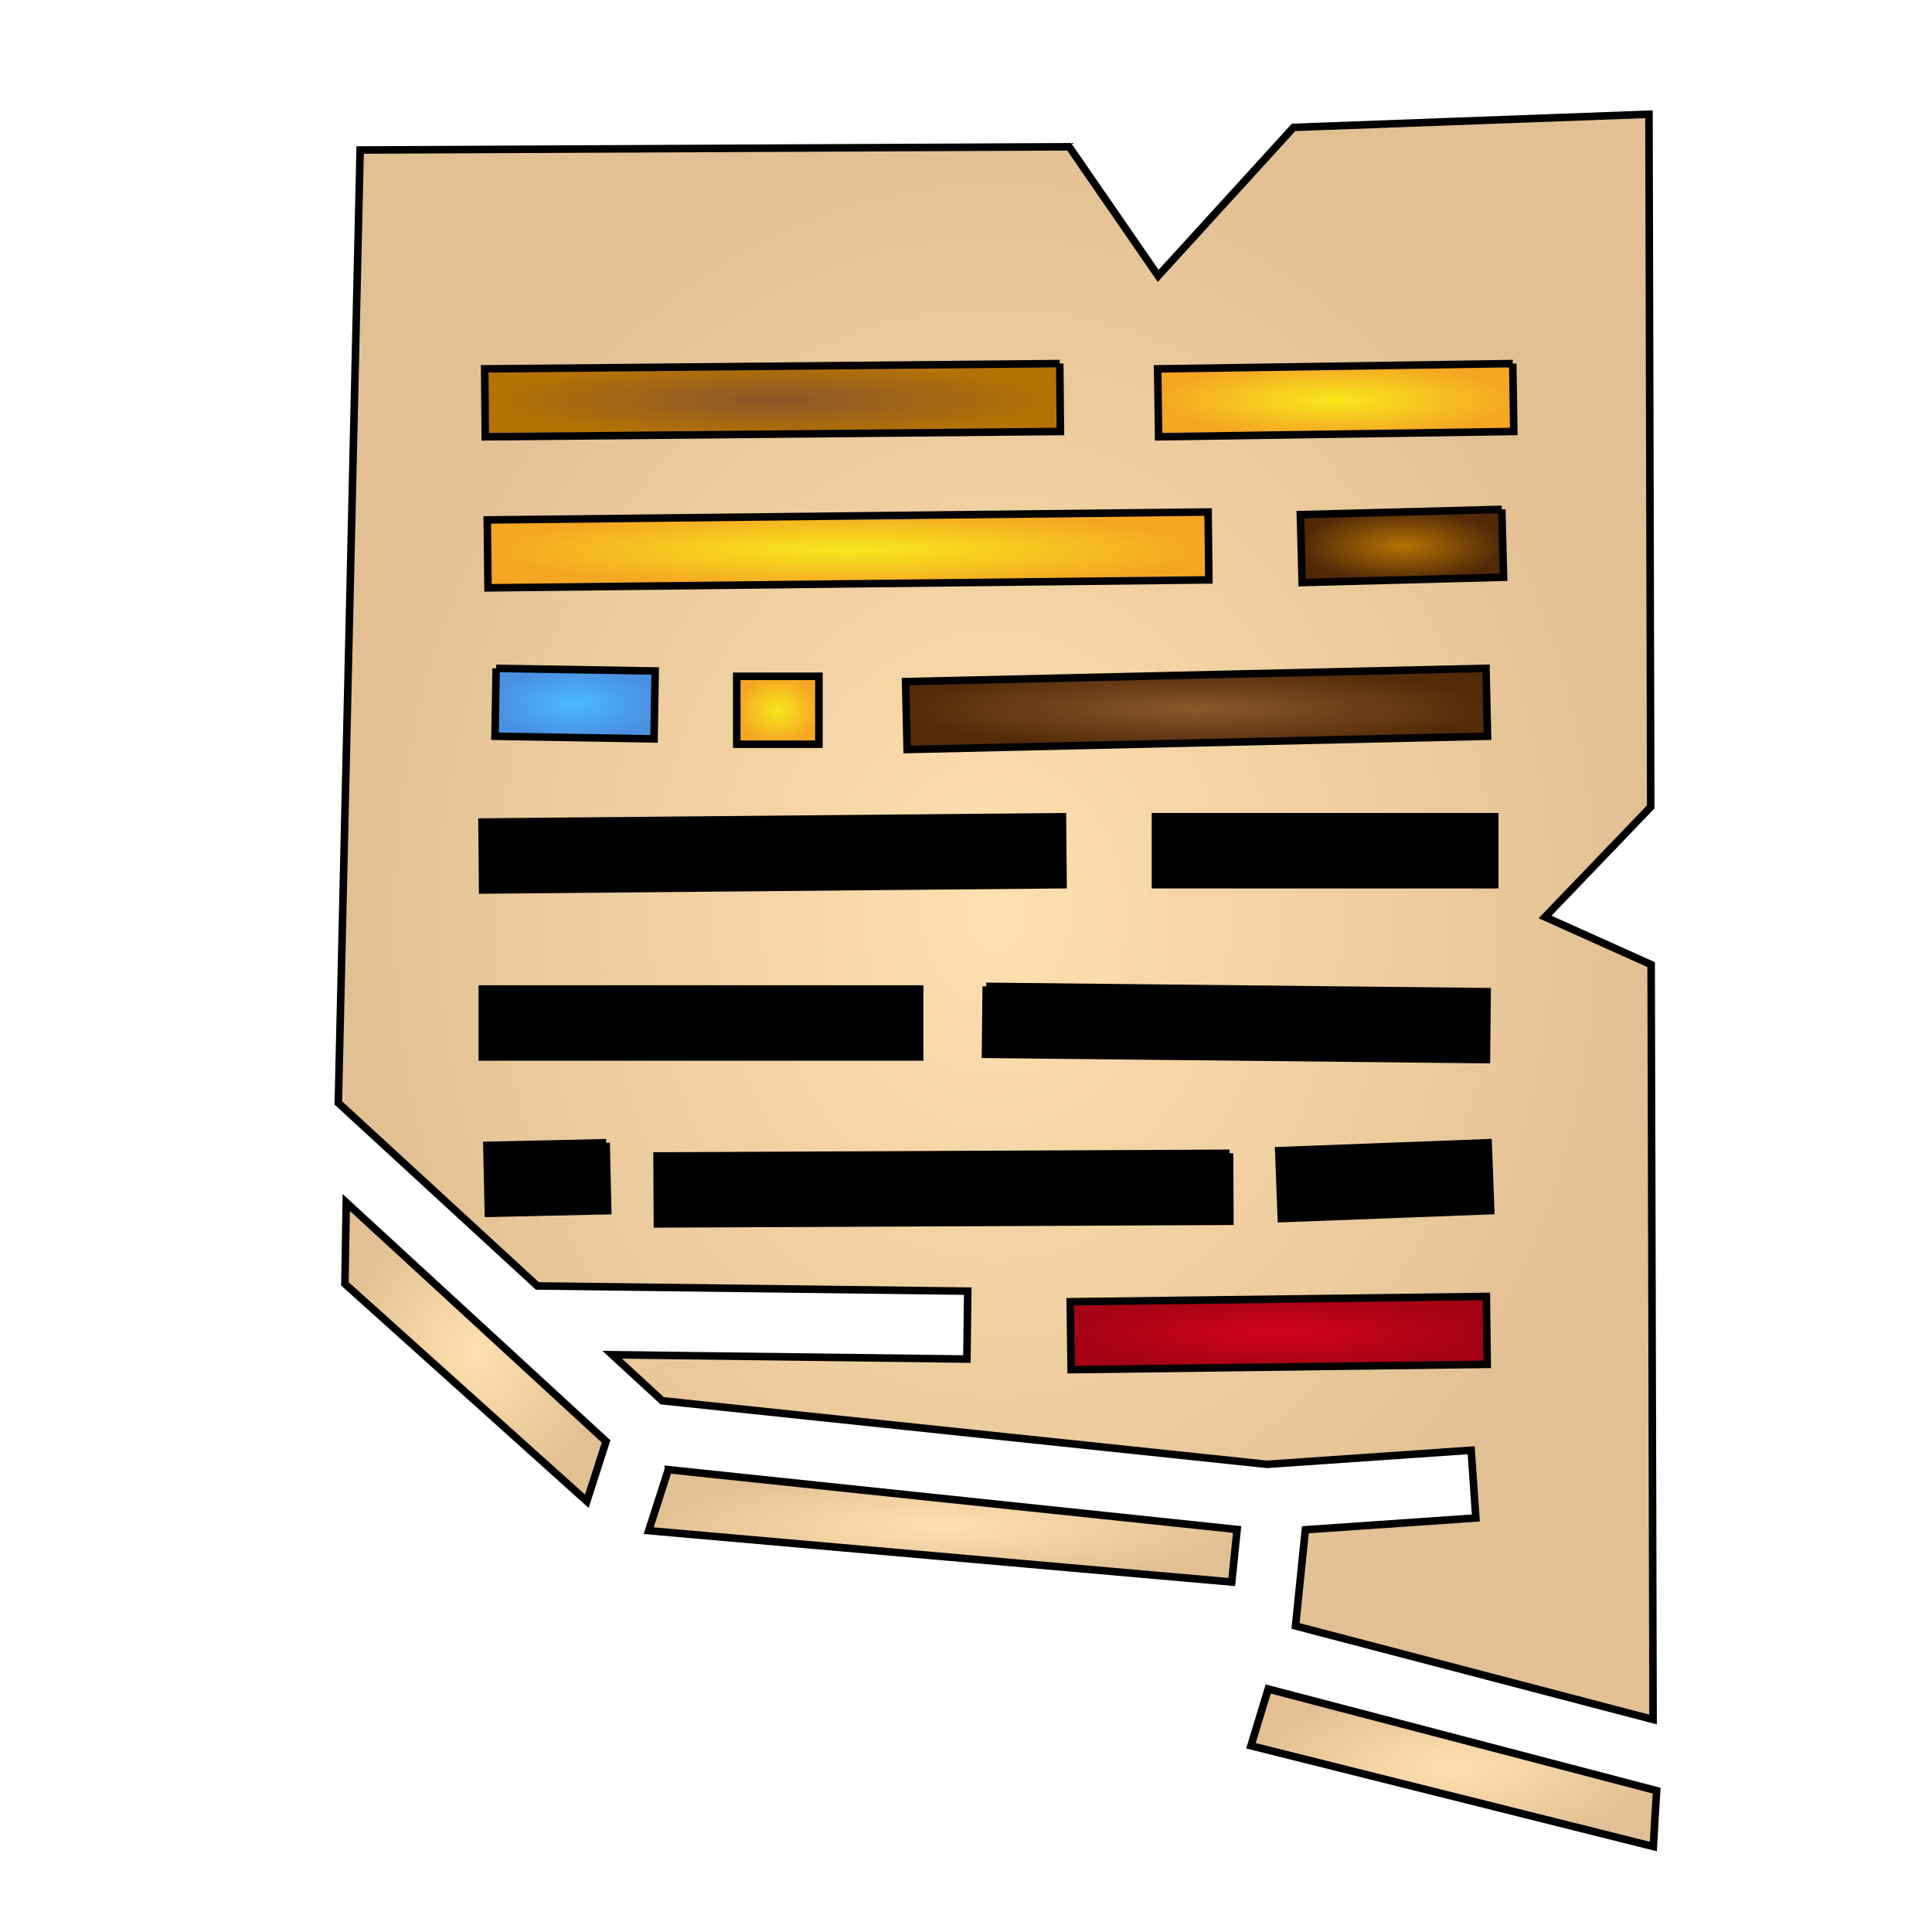 <svg xmlns="http://www.w3.org/2000/svg" viewBox="0 0 512 512" style="height: 512px; width: 512px;"><defs><linearGradient x1="0" x2="1" y1="0" y2="1" id="delapouite-wax-tablet-gradient-1"><stop offset="0%" stop-color="#d0021b" stop-opacity="1"></stop><stop offset="100%" stop-color="#fa95a1" stop-opacity="1"></stop></linearGradient><radialGradient id="delapouite-wax-tablet-gradient-2"><stop offset="0%" stop-color="#ffe0af" stop-opacity="1"></stop><stop offset="100%" stop-color="#e2c093" stop-opacity="1"></stop></radialGradient><radialGradient id="delapouite-wax-tablet-gradient-3"><stop offset="0%" stop-color="#8b572a" stop-opacity="1"></stop><stop offset="100%" stop-color="#b57204" stop-opacity="1"></stop></radialGradient><radialGradient id="delapouite-wax-tablet-gradient-4"><stop offset="0%" stop-color="#f8e71c" stop-opacity="1"></stop><stop offset="100%" stop-color="#f5a623" stop-opacity="1"></stop></radialGradient><radialGradient id="delapouite-wax-tablet-gradient-5"><stop offset="0%" stop-color="#b57204" stop-opacity="1"></stop><stop offset="100%" stop-color="#512907" stop-opacity="1"></stop></radialGradient><radialGradient id="delapouite-wax-tablet-gradient-6"><stop offset="0%" stop-color="#f8e71c" stop-opacity="1"></stop><stop offset="100%" stop-color="#f5a623" stop-opacity="1"></stop></radialGradient><radialGradient id="delapouite-wax-tablet-gradient-7"><stop offset="0%" stop-color="#48baff" stop-opacity="1"></stop><stop offset="100%" stop-color="#4a90e2" stop-opacity="1"></stop></radialGradient><radialGradient id="delapouite-wax-tablet-gradient-8"><stop offset="0%" stop-color="#8b572a" stop-opacity="1"></stop><stop offset="100%" stop-color="#532b09" stop-opacity="1"></stop></radialGradient><radialGradient id="delapouite-wax-tablet-gradient-9"><stop offset="0%" stop-color="#f8e71c" stop-opacity="1"></stop><stop offset="100%" stop-color="#f5a623" stop-opacity="1"></stop></radialGradient><radialGradient id="delapouite-wax-tablet-gradient-17"><stop offset="0%" stop-color="#ffe0af" stop-opacity="1"></stop><stop offset="100%" stop-color="#e2c093" stop-opacity="1"></stop></radialGradient><radialGradient id="delapouite-wax-tablet-gradient-18"><stop offset="0%" stop-color="#d0021b" stop-opacity="1"></stop><stop offset="100%" stop-color="#a50215" stop-opacity="1"></stop></radialGradient><radialGradient id="delapouite-wax-tablet-gradient-19"><stop offset="0%" stop-color="#ffe0af" stop-opacity="1"></stop><stop offset="100%" stop-color="#e2c093" stop-opacity="1"></stop></radialGradient><radialGradient id="delapouite-wax-tablet-gradient-20"><stop offset="0%" stop-color="#ffe0af" stop-opacity="1"></stop><stop offset="100%" stop-color="#e2c093" stop-opacity="1"></stop></radialGradient><radialGradient id="delapouite-wax-tablet-gradient-22"><stop offset="0%" stop-color="#fc88fc" stop-opacity="1"></stop><stop offset="100%" stop-color="#bd10e0" stop-opacity="1"></stop></radialGradient><radialGradient id="delapouite-wax-tablet-gradient-25"><stop offset="0%" stop-color="#9b9b9b" stop-opacity="1"></stop><stop offset="100%" stop-color="#4a4a4a" stop-opacity="1"></stop></radialGradient><radialGradient id="delapouite-wax-tablet-gradient-26"><stop offset="0%" stop-color="#9b9b9b" stop-opacity="1"></stop><stop offset="100%" stop-color="#4a4a4a" stop-opacity="1"></stop></radialGradient><radialGradient id="delapouite-wax-tablet-gradient-27"><stop offset="0%" stop-color="#9b9b9b" stop-opacity="1"></stop><stop offset="100%" stop-color="#4a4a4a" stop-opacity="1"></stop></radialGradient><radialGradient id="delapouite-wax-tablet-gradient-28"><stop offset="0%" stop-color="#9b9b9b" stop-opacity="1"></stop><stop offset="100%" stop-color="#4a4a4a" stop-opacity="1"></stop></radialGradient><radialGradient id="delapouite-wax-tablet-gradient-29"><stop offset="0%" stop-color="#9b9b9b" stop-opacity="1"></stop><stop offset="100%" stop-color="#4a4a4a" stop-opacity="1"></stop></radialGradient><radialGradient id="delapouite-wax-tablet-gradient-30"><stop offset="0%" stop-color="#9b9b9b" stop-opacity="1"></stop><stop offset="100%" stop-color="#4a4a4a" stop-opacity="1"></stop></radialGradient><radialGradient id="delapouite-wax-tablet-gradient-31"><stop offset="0%" stop-color="#9b9b9b" stop-opacity="1"></stop><stop offset="100%" stop-color="#4a4a4a" stop-opacity="1"></stop></radialGradient><radialGradient id="delapouite-wax-tablet-gradient-32"><stop offset="0%" stop-color="#9b9b9b" stop-opacity="1"></stop><stop offset="100%" stop-color="#4a4a4a" stop-opacity="1"></stop></radialGradient><radialGradient id="delapouite-wax-tablet-gradient-33"><stop offset="0%" stop-color="#9b9b9b" stop-opacity="1"></stop><stop offset="100%" stop-color="#4a4a4a" stop-opacity="1"></stop></radialGradient><radialGradient id="delapouite-wax-tablet-gradient-34"><stop offset="0%" stop-color="#9b9b9b" stop-opacity="1"></stop><stop offset="100%" stop-color="#4a4a4a" stop-opacity="1"></stop></radialGradient><radialGradient id="delapouite-wax-tablet-gradient-35"><stop offset="0%" stop-color="#9b9b9b" stop-opacity="1"></stop><stop offset="100%" stop-color="#4a4a4a" stop-opacity="1"></stop></radialGradient><radialGradient id="delapouite-wax-tablet-gradient-36"><stop offset="0%" stop-color="#9b9b9b" stop-opacity="1"></stop><stop offset="100%" stop-color="#4a4a4a" stop-opacity="1"></stop></radialGradient><radialGradient id="delapouite-wax-tablet-gradient-37"><stop offset="0%" stop-color="#9b9b9b" stop-opacity="1"></stop><stop offset="100%" stop-color="#4a4a4a" stop-opacity="1"></stop></radialGradient></defs><g class="" transform="translate(0,0)" style=""><g><path d="M436.992 30.271L342.802 33.76L306.928 73.107L283.332 38.893L95.438 39.752L89.66 292.287L142.402 340.785L256.461 342.168L256.242 360.164L162.238 359.025L175.488 371.209L335.756 388.061L389.877 384.328L391.115 402.283L345.932 405.4L343.326 430.893L438.082 455.689L437.57 255.629L409.459 243.008L437.463 213.838L436.993 30.271Z" class="" fill="url(#delapouite-wax-tablet-gradient-2)" stroke="#000000" stroke-opacity="1" stroke-width="2"></path><path d="M280.85 96.351L281.016 114.348L128.609 115.754L128.443 97.756L280.85 96.352Z" class="" fill="url(#delapouite-wax-tablet-gradient-3)" stroke="#000000" stroke-opacity="1" stroke-width="2"></path><path d="M400.896 96.351L401.166 114.348L307.053 115.752L306.785 97.756L400.896 96.352Z" class="" fill="url(#delapouite-wax-tablet-gradient-4)" stroke="#000000" stroke-opacity="1" stroke-width="2"></path><path d="M397.986 134.982L398.459 152.975L345.082 154.379L344.607 136.387L397.987 134.982Z" class="" fill="url(#delapouite-wax-tablet-gradient-5)" stroke="#000000" stroke-opacity="1" stroke-width="2"></path><path d="M320.164 135.682L320.364 153.68L129.328 155.785L129.128 137.789L320.164 135.682Z" class="" fill="url(#delapouite-wax-tablet-gradient-6)" stroke="#000000" stroke-opacity="1" stroke-width="2"></path><path d="M131.486 177.122L173.625 177.822L173.326 195.818L131.186 195.115L131.486 177.121Z" class="" fill="url(#delapouite-wax-tablet-gradient-7)" stroke="#000000" stroke-opacity="1" stroke-width="2"></path><path d="M393.803 177.122L394.213 195.115L240.403 198.627L239.993 180.633L393.803 177.121Z" class="" fill="url(#delapouite-wax-tablet-gradient-8)" stroke="#000000" stroke-opacity="1" stroke-width="2"></path><path d="M195.248 179.227L217.021 179.227L217.021 197.225L195.248 197.225L195.248 179.227Z" class="" fill="url(#delapouite-wax-tablet-gradient-9)" stroke="#000000" stroke-opacity="1" stroke-width="2"></path><path d="M281.553 216.449L281.717 234.447L127.907 235.852L127.742 217.855L281.552 216.449Z" class="" fill="#000000" fill-opacity="1" stroke="#000000" stroke-opacity="1" stroke-width="2"></path><path d="M306.217 216.449L396.115 216.449L396.115 234.447L306.217 234.447L306.217 216.45Z" class="" fill="#000000" fill-opacity="1" stroke="#000000" stroke-opacity="1" stroke-width="2"></path><path d="M261.363 261.399L394.103 262.805L393.913 280.801L261.172 279.396L261.363 261.398Z" class="" fill="#000000" fill-opacity="1" stroke="#000000" stroke-opacity="1" stroke-width="2"></path><path d="M127.824 262.102L243.71 262.102L243.71 280.1L127.824 280.1L127.824 262.102Z" class="" fill="#000000" fill-opacity="1" stroke="#000000" stroke-opacity="1" stroke-width="2"></path><path d="M160.634 302.838L161.034 320.832L129.43 321.535L129.03 303.541L160.635 302.838Z" class="" fill="#000000" fill-opacity="1" stroke="#000000" stroke-opacity="1" stroke-width="2"></path><path d="M394.369 302.844L395.053 320.828L339.568 322.936L338.885 304.949L394.369 302.844Z" class="" fill="#000000" fill-opacity="1" stroke="#000000" stroke-opacity="1" stroke-width="2"></path><path d="M325.839 305.646L325.924 323.645L174.221 324.345L174.137 306.348L325.84 305.646Z" class="" fill="#000000" fill-opacity="1" stroke="#000000" stroke-opacity="1" stroke-width="2"></path><path d="M91.756 318.666L91.406 340.24L155.516 397.846L160.616 381.982L91.756 318.666Z" class="selected" fill="url(#delapouite-wax-tablet-gradient-17)" stroke="#000000" stroke-opacity="1" stroke-width="2"></path><path d="M393.895 343.572L394.123 361.568L283.857 362.975L283.627 344.977L393.895 343.572Z" class="" fill="url(#delapouite-wax-tablet-gradient-18)" stroke="#000000" stroke-opacity="1" stroke-width="2"></path><path d="M177.11 389.477L171.915 405.639L326.423 419.252L327.847 405.326L177.11 389.476Z" class="" fill="url(#delapouite-wax-tablet-gradient-19)" stroke="#000000" stroke-opacity="1" stroke-width="2"></path><path d="M336.087 447.604L331.513 462.643L438.151 489.346C438.421 484.176 438.723 479.288 439.028 474.541L336.087 447.604Z" class="" fill="url(#delapouite-wax-tablet-gradient-20)" stroke="#000000" stroke-opacity="1" stroke-width="2"></path></g></g></svg>